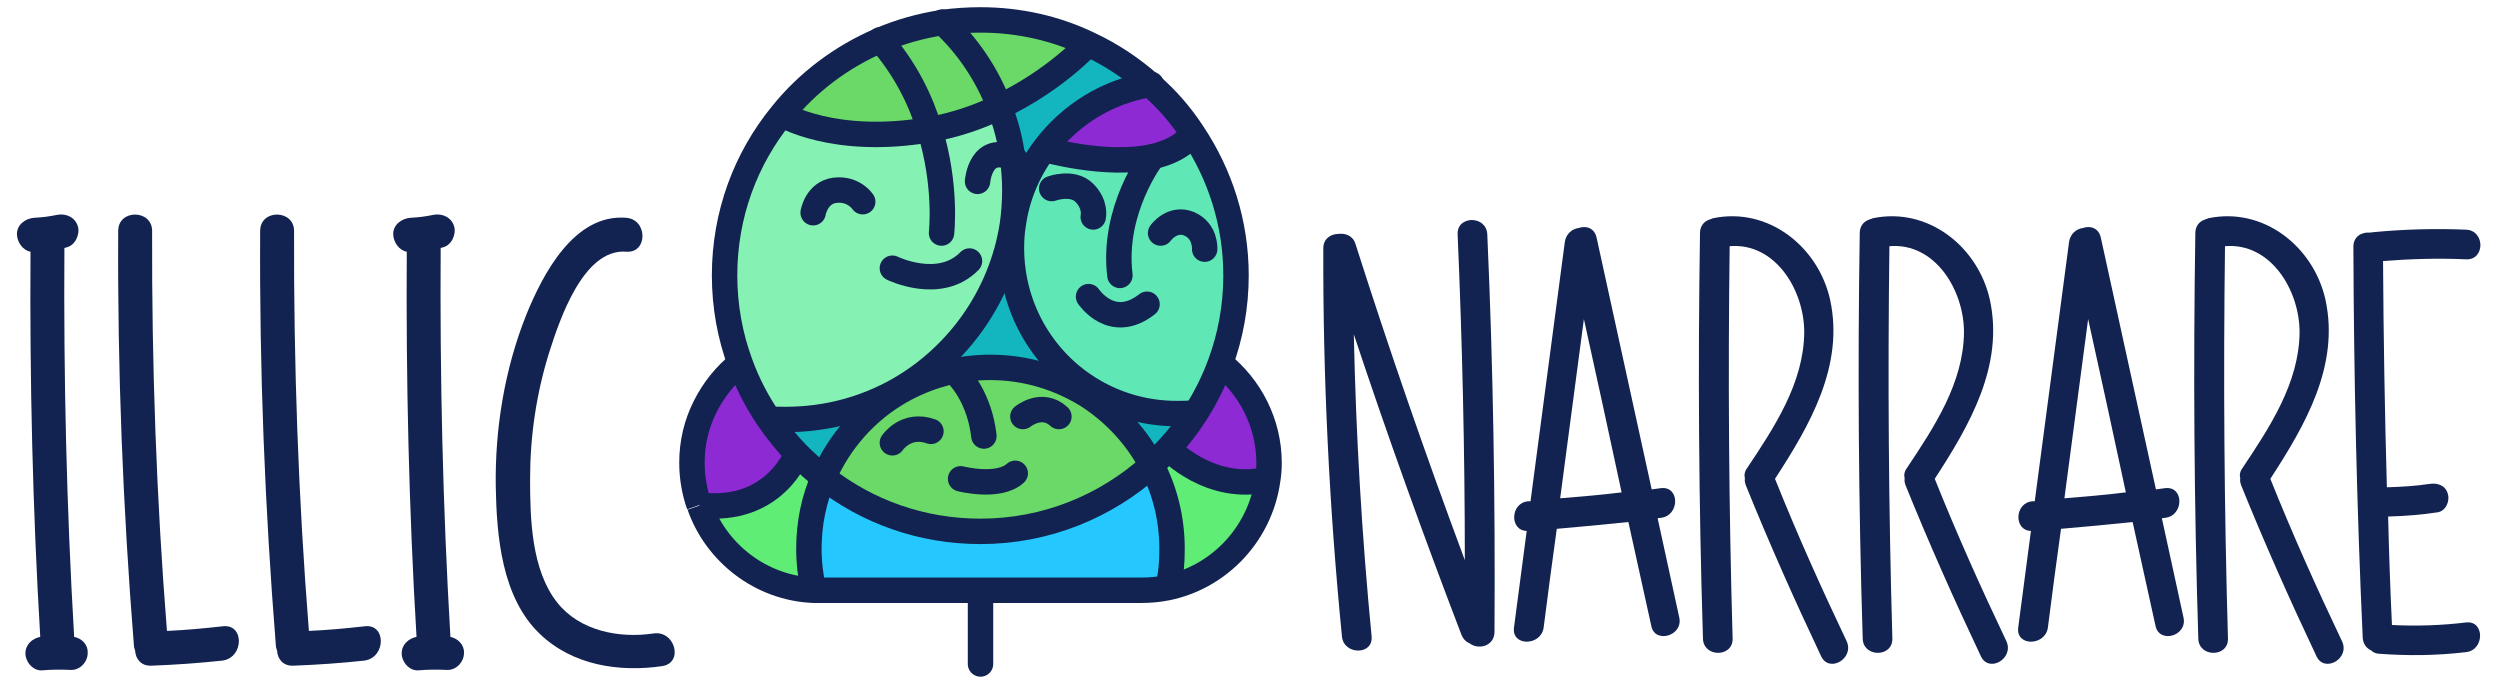 <?xml version="1.0" encoding="utf-8"?>
<!-- Generator: Adobe Illustrator 21.0.2, SVG Export Plug-In . SVG Version: 6.00 Build 0)  -->
<svg version="1.1" id="Layer_1" xmlns="http://www.w3.org/2000/svg" xmlns:xlink="http://www.w3.org/1999/xlink" x="0px" y="0px"
	 viewBox="0 0 590 162.7" style="enable-background:new 0 0 590 162.7;" xml:space="preserve">
<style type="text/css">
	.st0{fill:none;stroke:#231F20;stroke-miterlimit:10;}
	.st1{fill:#122251;}
	.st2{fill:#8D2AD4;}
	.st3{fill:#5FED76;}
	.st4{fill:#5FE8B5;}
	.st5{fill:#13B6BE;}
	.st6{fill:#25C8FE;}
	.st7{fill:#6AD968;}
	.st8{fill:#85F1B2;}
	.st9{fill:none;stroke:#122251;stroke-width:6;stroke-miterlimit:10;}
	.st10{fill:none;stroke:#122251;stroke-width:6;stroke-linecap:round;stroke-miterlimit:10;}
</style>
<g id="Layer_4">
	<g>
		<g>
			<g>
				<path class="st0" d="M390.6,137.3"/>
			</g>
		</g>
		<g>
			<g>
				<g>
					<path class="st1" d="M351,55.3c-0.2-4.5-7.2-4.5-7,0c1.1,25.6,1.7,51.3,1.7,76.9c-9.2-24.7-17.8-49.5-25.8-74.6
						c-0.6-2-2.4-2.6-4-2.4c-1.8,0-3.6,1.1-3.6,3.4c-0.1,30.6,1.4,61.2,4.4,91.6c0.4,4.4,7.4,4.5,7,0c-2.3-23.7-3.7-47.5-4.2-71.3
						c7.9,23.8,16.4,47.4,25.4,70.9c0.4,1,1.1,1.7,1.9,2c2,1.6,5.8,0.8,5.9-2.6C352.9,118,352.4,86.7,351,55.3z"/>
					<path class="st1" d="M396.3,145.7c-1.7-7.8-3.4-15.6-5.1-23.4c0.3,0,0.5-0.1,0.8-0.1c4.4-0.5,4.5-7.5,0-7
						c-0.7,0.1-1.5,0.2-2.2,0.3c-4.3-19.8-8.7-39.6-13-59.4c-0.5-2.3-2.5-2.9-4.2-2.3c-1.5,0.2-3,1.3-3.3,3.3
						c-2.7,20.4-5.4,40.8-8.1,61.2c-0.2,0-0.3,0-0.5,0c-4.3,0.3-4.5,6.9-0.4,7c-1,7.6-2,15.2-3,22.8c-0.6,4.5,6.4,4.4,7,0
						c1-7.8,2-15.5,3.1-23.3c5.7-0.5,11.3-1,16.9-1.6c1.8,8.2,3.6,16.3,5.4,24.5C390.5,152,397.3,150.1,396.3,145.7z M368.2,117.6
						c1.9-14.1,3.7-28.2,5.6-42.3c3,13.6,6,27.3,8.9,40.9C377.9,116.8,373.1,117.2,368.2,117.6z"/>
					<path class="st1" d="M515.3,145.7c-1.7-7.8-3.4-15.6-5.1-23.4c0.3,0,0.5-0.1,0.8-0.1c4.4-0.5,4.5-7.5,0-7
						c-0.7,0.1-1.5,0.2-2.2,0.3c-4.3-19.8-8.7-39.6-13-59.4c-0.5-2.3-2.5-2.9-4.2-2.3c-1.5,0.2-3,1.3-3.3,3.3
						c-2.7,20.4-5.4,40.8-8.1,61.2c-0.2,0-0.3,0-0.5,0c-4.3,0.3-4.5,6.9-0.4,7c-1,7.6-2,15.2-3,22.8c-0.6,4.5,6.4,4.4,7,0
						c1-7.8,2-15.5,3.1-23.3c5.7-0.5,11.3-1,16.9-1.6c1.8,8.2,3.6,16.3,5.4,24.5C509.6,152,516.3,150.1,515.3,145.7z M487.2,117.6
						c1.9-14.1,3.7-28.2,5.6-42.3c3,13.6,6,27.3,8.9,40.9C496.9,116.8,492.1,117.2,487.2,117.6z"/>
					<path class="st1" d="M435.8,151.3c-6-12.6-11.7-25.3-16.9-38.3c8.2-12.6,16.4-26.7,13-42.3c-2.8-12.5-14.6-21.9-27.6-19.2
						c-0.3,0.1-0.6,0.2-0.8,0.3c-1.3,0.4-2.3,1.5-2.3,3.2c-0.5,31.9-0.3,63.8,0.7,95.7c0.1,4.5,7.1,4.5,7,0
						c-0.9-30.9-1.1-61.8-0.7-92.6c10.8-0.9,17.6,10.4,17.6,20.3c-0.1,12-7.1,22.5-13.5,32.1c-0.6,0.8-0.7,1.7-0.5,2.4
						c-0.1,0.5,0,1,0.2,1.6c5.5,13.6,11.5,27.1,17.8,40.4C431.7,158.9,437.7,155.4,435.8,151.3z"/>
					<path class="st1" d="M473.5,151.3c-6-12.6-11.7-25.3-16.9-38.3c8.2-12.6,16.4-26.7,13-42.3C466.8,58.2,455,48.8,442,51.5
						c-0.3,0.1-0.6,0.2-0.8,0.3c-1.3,0.4-2.3,1.5-2.3,3.2c-0.5,31.9-0.3,63.8,0.7,95.7c0.1,4.5,7.1,4.5,7,0
						c-0.9-30.9-1.1-61.8-0.7-92.6c10.8-0.9,17.6,10.4,17.6,20.3c-0.1,12-7.1,22.5-13.5,32.1c-0.6,0.8-0.7,1.7-0.5,2.4
						c-0.1,0.5,0,1,0.2,1.6c5.5,13.6,11.5,27.1,17.8,40.4C469.4,158.9,475.4,155.4,473.5,151.3z"/>
					<path class="st1" d="M552.7,151.3c-6-12.6-11.7-25.3-16.9-38.3c8.2-12.6,16.4-26.7,13-42.3c-2.8-12.5-14.6-21.9-27.6-19.2
						c-0.3,0.1-0.6,0.2-0.8,0.3c-1.3,0.4-2.3,1.5-2.3,3.2c-0.5,31.9-0.3,63.8,0.7,95.7c0.1,4.5,7.1,4.5,7,0
						c-0.9-30.9-1.1-61.8-0.7-92.6c10.8-0.9,17.6,10.4,17.6,20.3c-0.1,12-7.1,22.5-13.5,32.1c-0.6,0.8-0.7,1.7-0.5,2.4
						c-0.1,0.5,0,1,0.2,1.6c5.5,13.6,11.5,27.1,17.8,40.4C548.6,158.9,554.7,155.4,552.7,151.3z"/>
					<path class="st1" d="M582,146.9c-5.8,0.7-11.7,0.9-17.5,0.6c-0.4-8.5-0.7-17.1-0.9-25.6c3.9-0.1,7.8-0.4,11.7-1
						c1.9-0.3,2.9-2.6,2.4-4.3c-0.5-2-2.4-2.7-4.3-2.4c-3.3,0.5-6.7,0.7-10.1,0.8c-0.5-17.8-0.8-35.6-0.9-53.4
						c6.5-0.5,13-0.7,19.6-0.4c4.5,0.2,4.5-6.8,0-7c-7.4-0.3-14.7-0.1-22,0.6c-0.2,0-0.5,0.1-0.7,0.1c-1.9-0.2-3.9,0.9-3.9,3.3
						c0.1,30.8,0.8,61.6,2.2,92.3c0.1,1.5,0.9,2.5,2,3c0.5,0.5,1.2,0.8,2.1,0.8c6.8,0.5,13.6,0.4,20.3-0.4
						C586.4,153.4,586.4,146.4,582,146.9z"/>
				</g>
				<g>
					<path class="st1" d="M17.5,150.3c-1.8-30.6-2.5-61.2-2.3-91.8c0.1,0,0.3,0,0.4-0.1c2.1-0.4,3.3-3,2.8-4.9
						c-0.6-2.2-2.8-3.2-4.9-2.8c-1.9,0.4-3.5,0.6-5.5,0.7c-2.1,0.2-4.1,1.7-4,4c0.1,1.8,1.4,3.7,3.2,4C7,89.7,7.7,120.1,9.5,150.3
						c-1.9,0.4-3.5,1.8-3.5,3.9c0,2,1.8,4.2,4,4s4.5-0.2,6.7-0.1s4-1.9,4-4C20.8,152.2,19.4,150.7,17.5,150.3z"/>
					<path class="st1" d="M106.3,150.3c-1.8-30.6-2.5-61.2-2.3-91.8c0.1,0,0.3,0,0.4-0.1c2.1-0.4,3.3-3,2.8-4.9
						c-0.6-2.2-2.8-3.2-4.9-2.8c-1.9,0.4-3.5,0.6-5.5,0.7c-2.1,0.2-4.1,1.7-4,4c0.1,1.8,1.4,3.7,3.2,4c-0.2,30.3,0.5,60.7,2.3,90.9
						c-1.9,0.4-3.5,1.8-3.5,3.9c0,2,1.8,4.2,4,4s4.5-0.2,6.7-0.1s4-1.9,4-4C109.6,152.2,108.1,150.7,106.3,150.3z"/>
					<path class="st1" d="M52.6,147.8c-4.4,0.5-8.8,0.9-13.2,1.1c-2.5-31.4-3.6-62.9-3.5-94.4c0-5.1-8-5.2-8,0
						c-0.2,32.6,1.1,65.2,3.7,97.8c0,0.5,0.2,0.9,0.3,1.3c0.1,1.9,1.4,3.6,3.8,3.5c5.6-0.2,11.2-0.6,16.8-1.2
						C57.6,155.2,57.7,147.2,52.6,147.8z"/>
					<path class="st1" d="M86.1,147.8c-4.4,0.5-8.8,0.9-13.2,1.1c-2.5-31.4-3.6-62.9-3.5-94.4c0-5.1-8-5.2-8,0
						c-0.2,32.6,1.1,65.2,3.7,97.8c0,0.5,0.2,0.9,0.3,1.3c0.1,1.9,1.4,3.6,3.8,3.5c5.6-0.2,11.2-0.6,16.8-1.2
						C91.1,155.2,91.2,147.2,86.1,147.8z"/>
					<path class="st1" d="M154.2,149.5c-8.1,1.2-17.4-0.6-22.7-7.3c-6.1-7.7-6.4-19.8-6.4-29.2c0-10.1,1.5-20.2,4.5-29.8
						c2.4-7.5,8-24.6,18.2-23.8c5.1,0.4,5.1-7.6,0-8c-12.3-1-19.7,13.3-23.6,22.9c-5.1,12.8-7.4,26.8-7.2,40.5
						c0.2,11.7,1.4,26.2,10.4,34.8c7.7,7.4,18.7,9.1,28.9,7.6C161.4,156.4,159.3,148.7,154.2,149.5z"/>
				</g>
			</g>
			<g>
				<g id="XMLID_1_">
					<g>
						<path class="st2" d="M299.5,109.2c0,1.3-0.1,2.6-0.3,3.8c-13.6,3.3-23.5-7.2-23.5-7.2c2.4-2.6,4.6-5.4,6.5-8.4
							c2.3-3.7,4.3-7.6,5.8-11.7l0,0C295,91.2,299.5,99.8,299.5,109.2z"/>
						<path class="st3" d="M275.8,105.9c0,0,9.8,10.5,23.5,7.2c-0.9,6.7-4,12.8-8.6,17.4c-4.1,4.1-9.3,7-15.1,8.2
							c0.7-3.1,1-5.7,1-9.1c0-7.1-1.7-13.8-4.8-19.7C273.1,108.6,274.5,107.3,275.8,105.9z"/>
						<path class="st4" d="M272,37c3.9-0.9,7.4-2.5,9.6-5.5c6.4,9.6,10.2,21.1,10.2,33.5c0,7.3-1.3,14.3-3.7,20.8
							c-1.5,4.1-3.5,8.1-5.8,11.7l-0.1-0.1c-1.5,0.2-2.9,0.2-4.4,0.2c-6.7,0-13.1-1.7-18.6-4.7c-12.2-6.6-20.4-19.5-20.4-34.4
							c0-1.8,0.1-3.6,0.4-5.4c0.9-6.7,3.5-12.8,7.4-18C246.3,35.2,260.9,39.4,272,37z"/>
						<path class="st5" d="M282.1,97.4l0.1,0.1c-1.9,3-4.1,5.8-6.5,8.4c-1.3,1.4-2.6,2.7-4,4c-3.5-6.7-8.6-12.3-15-16.4L259,93
							c5.5,3,11.9,4.7,18.6,4.7C279.2,97.6,280.6,97.6,282.1,97.4z"/>
						<path class="st6" d="M276.5,129.6c0,3.3-0.2,6-1,9.1c-2,0.4-4,0.6-6.1,0.6h-76.1c-0.5,0-0.9,0-1.3,0c-0.7-3.1-1.1-6.3-1.1-9.7
							c0-6,1.2-11.8,3.5-16.9c10.2,8,23.1,12.7,37,12.7c15.5,0,29.6-5.9,40.3-15.5C274.8,115.8,276.5,122.5,276.5,129.6z"/>
						<path class="st2" d="M271.6,20c3.8,3.4,7.2,7.2,10,11.5c-2.2,3-5.7,4.7-9.6,5.5c-11,2.4-25.6-1.8-25.6-1.8
							C252.3,27.2,261.3,21.6,271.6,20z"/>
						<path class="st7" d="M256.8,93.5c6.3,4.1,11.5,9.7,15,16.4c-10.7,9.6-24.8,15.5-40.3,15.5c-14,0-26.8-4.7-37-12.7
							c3.7-8.5,10-15.6,18-20.2c6.3-3.6,13.5-5.7,21.3-5.7C242.2,86.8,250.1,89.2,256.8,93.5z"/>
						<path class="st5" d="M259,92.9l-2.3,0.5c-6.7-4.3-14.6-6.7-23.1-6.7c-7.8,0-15,2.1-21.3,5.7l-0.3-0.5
							c14.1-8,24.2-22.1,26.8-38.8l0,0c-0.2,1.8-0.4,3.6-0.4,5.4C238.6,73.4,246.9,86.3,259,92.9z"/>
						<path class="st5" d="M239.1,37.5c-0.6-4.2-1.6-8.3-3.1-12.2c13.1-6.2,21-14.9,21-14.9c5.4,2.5,10.3,5.8,14.7,9.7
							c-10.3,1.6-19.2,7.2-25.2,15.2c-3.9,5.1-6.5,11.3-7.4,18l0,0c0.4-2.7,0.6-5.5,0.6-8.4C239.6,42.3,239.4,39.9,239.1,37.5z"/>
						<path class="st7" d="M256.9,10.3c0,0-7.9,8.7-21,14.9c-2.9-7.6-7.6-14.4-13.4-20c2.9-0.4,5.9-0.6,8.9-0.6
							C240.5,4.6,249.2,6.7,256.9,10.3z"/>
						<path class="st8" d="M219.4,30.6c6.1-1.1,11.7-3,16.5-5.4c1.5,3.9,2.6,8,3.1,12.2c0.3,2.4,0.5,4.8,0.5,7.3
							c0,2.9-0.2,5.7-0.6,8.4c-2.6,16.6-12.8,30.8-26.8,38.8c-7.9,4.5-17,7-26.7,7c-1.3,0-2.6,0-3.8-0.1l-0.1,0.1
							c-2.8-4.1-5.1-8.5-6.8-13.2c-2.4-6.5-3.7-13.5-3.7-20.8c0-14.4,5-27.6,13.5-38C184.5,27,196.9,34.5,219.4,30.6z"/>
						<path class="st7" d="M222.5,5.3c5.9,5.5,10.5,12.3,13.4,20c-4.8,2.3-10.4,4.3-16.5,5.4c-2.1-6.9-5.7-14.4-11.7-21.2
							C212.4,7.5,217.4,6.1,222.5,5.3z"/>
						<path class="st5" d="M212.1,92l0.3,0.5c-8,4.6-14.3,11.7-18,20.2c-2.2-1.7-4.3-3.6-6.3-5.6c-2.4-2.5-4.6-5.2-6.6-8.1l0.1-0.1
							c1.3,0.1,2.5,0.1,3.8,0.1C195.1,99,204.2,96.4,212.1,92z"/>
						<path class="st7" d="M207.8,9.4c6,6.7,9.6,14.2,11.7,21.2c-22.6,3.9-34.9-3.6-34.9-3.6C190.7,19.4,198.7,13.3,207.8,9.4z"/>
						<path class="st3" d="M190.9,129.6c0,3.3,0.4,6.6,1.1,9.7c-12.4-0.5-23-8.8-26.9-20c17.8,2,23-12.2,23-12.2
							c2,2,4.1,3.9,6.3,5.6C192.1,117.8,190.9,123.5,190.9,129.6z"/>
						<path class="st2" d="M181.5,98.9c2,2.9,4.2,5.6,6.6,8.1c0,0-5.2,14.3-23,12.2l0,0c-1.1-3.1-1.7-6.5-1.7-10
							c0-4.8,1.1-9.2,3.1-13.2s4.8-7.5,8.3-10.3C176.4,90.4,178.7,94.9,181.5,98.9z"/>
					</g>
					<g>
						<path class="st9" d="M281.5,31.5c6.4,9.6,10.2,21.1,10.2,33.5c0,7.3-1.3,14.3-3.7,20.8c-1.5,4.1-3.5,8.1-5.8,11.7
							c-1.9,3-4.1,5.8-6.5,8.4c-1.3,1.4-2.6,2.7-4,4c-10.7,9.6-24.8,15.5-40.3,15.5c-14,0-26.8-4.7-37-12.7
							c-2.2-1.7-4.3-3.6-6.3-5.6c-2.4-2.5-4.6-5.2-6.6-8.1c-2.8-4.1-5.1-8.5-6.8-13.2c-2.4-6.5-3.7-13.5-3.7-20.8
							c0-14.4,5-27.6,13.5-38c6.1-7.6,14.1-13.6,23.2-17.5c4.6-2,9.6-3.4,14.8-4.2c2.9-0.4,5.9-0.6,8.9-0.6c9.1,0,17.8,2,25.5,5.7
							c5.4,2.5,10.3,5.8,14.7,9.7C275.4,23.4,278.7,27.2,281.5,31.5z"/>
						<path class="st9" d="M165,119.2c-1.1-3.1-1.7-6.5-1.7-10c0-4.8,1.1-9.2,3.1-13.2s4.8-7.5,8.3-10.3"/>
						<path class="st9" d="M288.1,85.8c6.9,5.5,11.4,14,11.4,23.5c0,1.3-0.1,2.6-0.3,3.8c-0.9,6.7-4,12.8-8.6,17.4
							c-4.1,4.1-9.3,7-15.1,8.2c-2,0.4-4,0.6-6.1,0.6h-76.1c-0.5,0-0.9,0-1.3,0c-12.4-0.5-23-8.8-26.9-20"/>
						<path class="st10" d="M222.2,55c0,0,1.3-11.2-2.8-24.4c-2.1-6.9-5.7-14.4-11.7-21.2"/>
						<path class="st9" d="M184.5,27c0,0,12.3,7.5,34.9,3.6c6.1-1.1,11.7-3,16.5-5.4c13.1-6.2,21-14.9,21-14.9"/>
						<path class="st10" d="M222.4,5.2l0.1,0.1c5.9,5.5,10.5,12.3,13.4,20c1.5,3.9,2.6,8,3.1,12.2c0.3,2.4,0.5,4.8,0.5,7.3
							c0,2.9-0.2,5.7-0.6,8.4C236.3,69.8,226.1,84,212.1,92c-7.9,4.5-17,7-26.7,7c-1.3,0-2.6,0-3.8-0.1"/>
						<path class="st10" d="M282.1,97.4c-1.5,0.2-2.9,0.2-4.4,0.2c-6.7,0-13.1-1.7-18.6-4.7c-12.2-6.6-20.4-19.5-20.4-34.4
							c0-1.8,0.1-3.6,0.4-5.4c0.9-6.7,3.5-12.8,7.4-18c6-8,14.9-13.6,25.2-15.2"/>
						<path class="st9" d="M192,139.2L192,139.2c-0.7-3.1-1.1-6.4-1.1-9.7c0-6,1.2-11.8,3.5-16.9c3.7-8.5,10-15.6,18-20.2
							c6.3-3.6,13.5-5.7,21.3-5.7c8.5,0,16.4,2.5,23.1,6.7c6.3,4.1,11.5,9.7,15,16.4c3.1,5.9,4.8,12.6,4.8,19.7c0,3.3-0.2,6-1,9.1"
							/>
						<path class="st9" d="M275.8,105.9c0,0,9.8,10.5,23.5,7.2c0.1,0,0.2,0,0.3-0.1"/>
						<path class="st9" d="M188.1,107c0,0-5.2,14.3-23,12.2l0,0"/>
						<path class="st9" d="M246.3,35.2c0,0,14.6,4.2,25.6,1.8c3.9-0.9,7.4-2.5,9.6-5.5c0.2-0.3,0.4-0.5,0.5-0.8"/>
						<path class="st10" d="M272,37c0,0-9.6,12.5-7.7,28"/>
						<path class="st10" d="M273.9,55c0,0,2.7-3.8,6.7-2.2c4,1.7,3.7,6,3.7,6"/>
						<path class="st10" d="M248.2,44.5c0,0,4.9-1.8,7.7,1c2.8,2.8,2.1,5.7,2.1,5.7"/>
						<path class="st10" d="M256.9,70c0,0,5.5,8.3,13.8,1.8"/>
						<path class="st10" d="M191.9,50.2c0,0,0.8-4.8,5.2-5.3s6.5,2.7,6.5,2.7"/>
						<path class="st10" d="M230.7,42.8c0,0,0.7-9.1,8.4-5.4c0.2,0.1,0.3,0.2,0.5,0.2"/>
						<path class="st10" d="M210.6,63.3c0,0,11.2,5.5,18.2-1.7"/>
						<path class="st10" d="M210.6,104.5c0,0,3.2-4.8,9.1-2.7"/>
						<path class="st10" d="M226.7,89.3c0,0,4.5,4.8,5.5,13.6"/>
						<path class="st10" d="M241.4,98.3c0,0,4.5-3.7,8.5,0"/>
						<path class="st10" d="M226.7,113c0,0,8.9,2.3,12.9-1.3"/>
						<line class="st10" x1="231.4" y1="156.7" x2="231.4" y2="140.3"/>
					</g>
				</g>
			</g>
		</g>
	</g>
</g>
<g id="Layer_5">
</g>
</svg>
